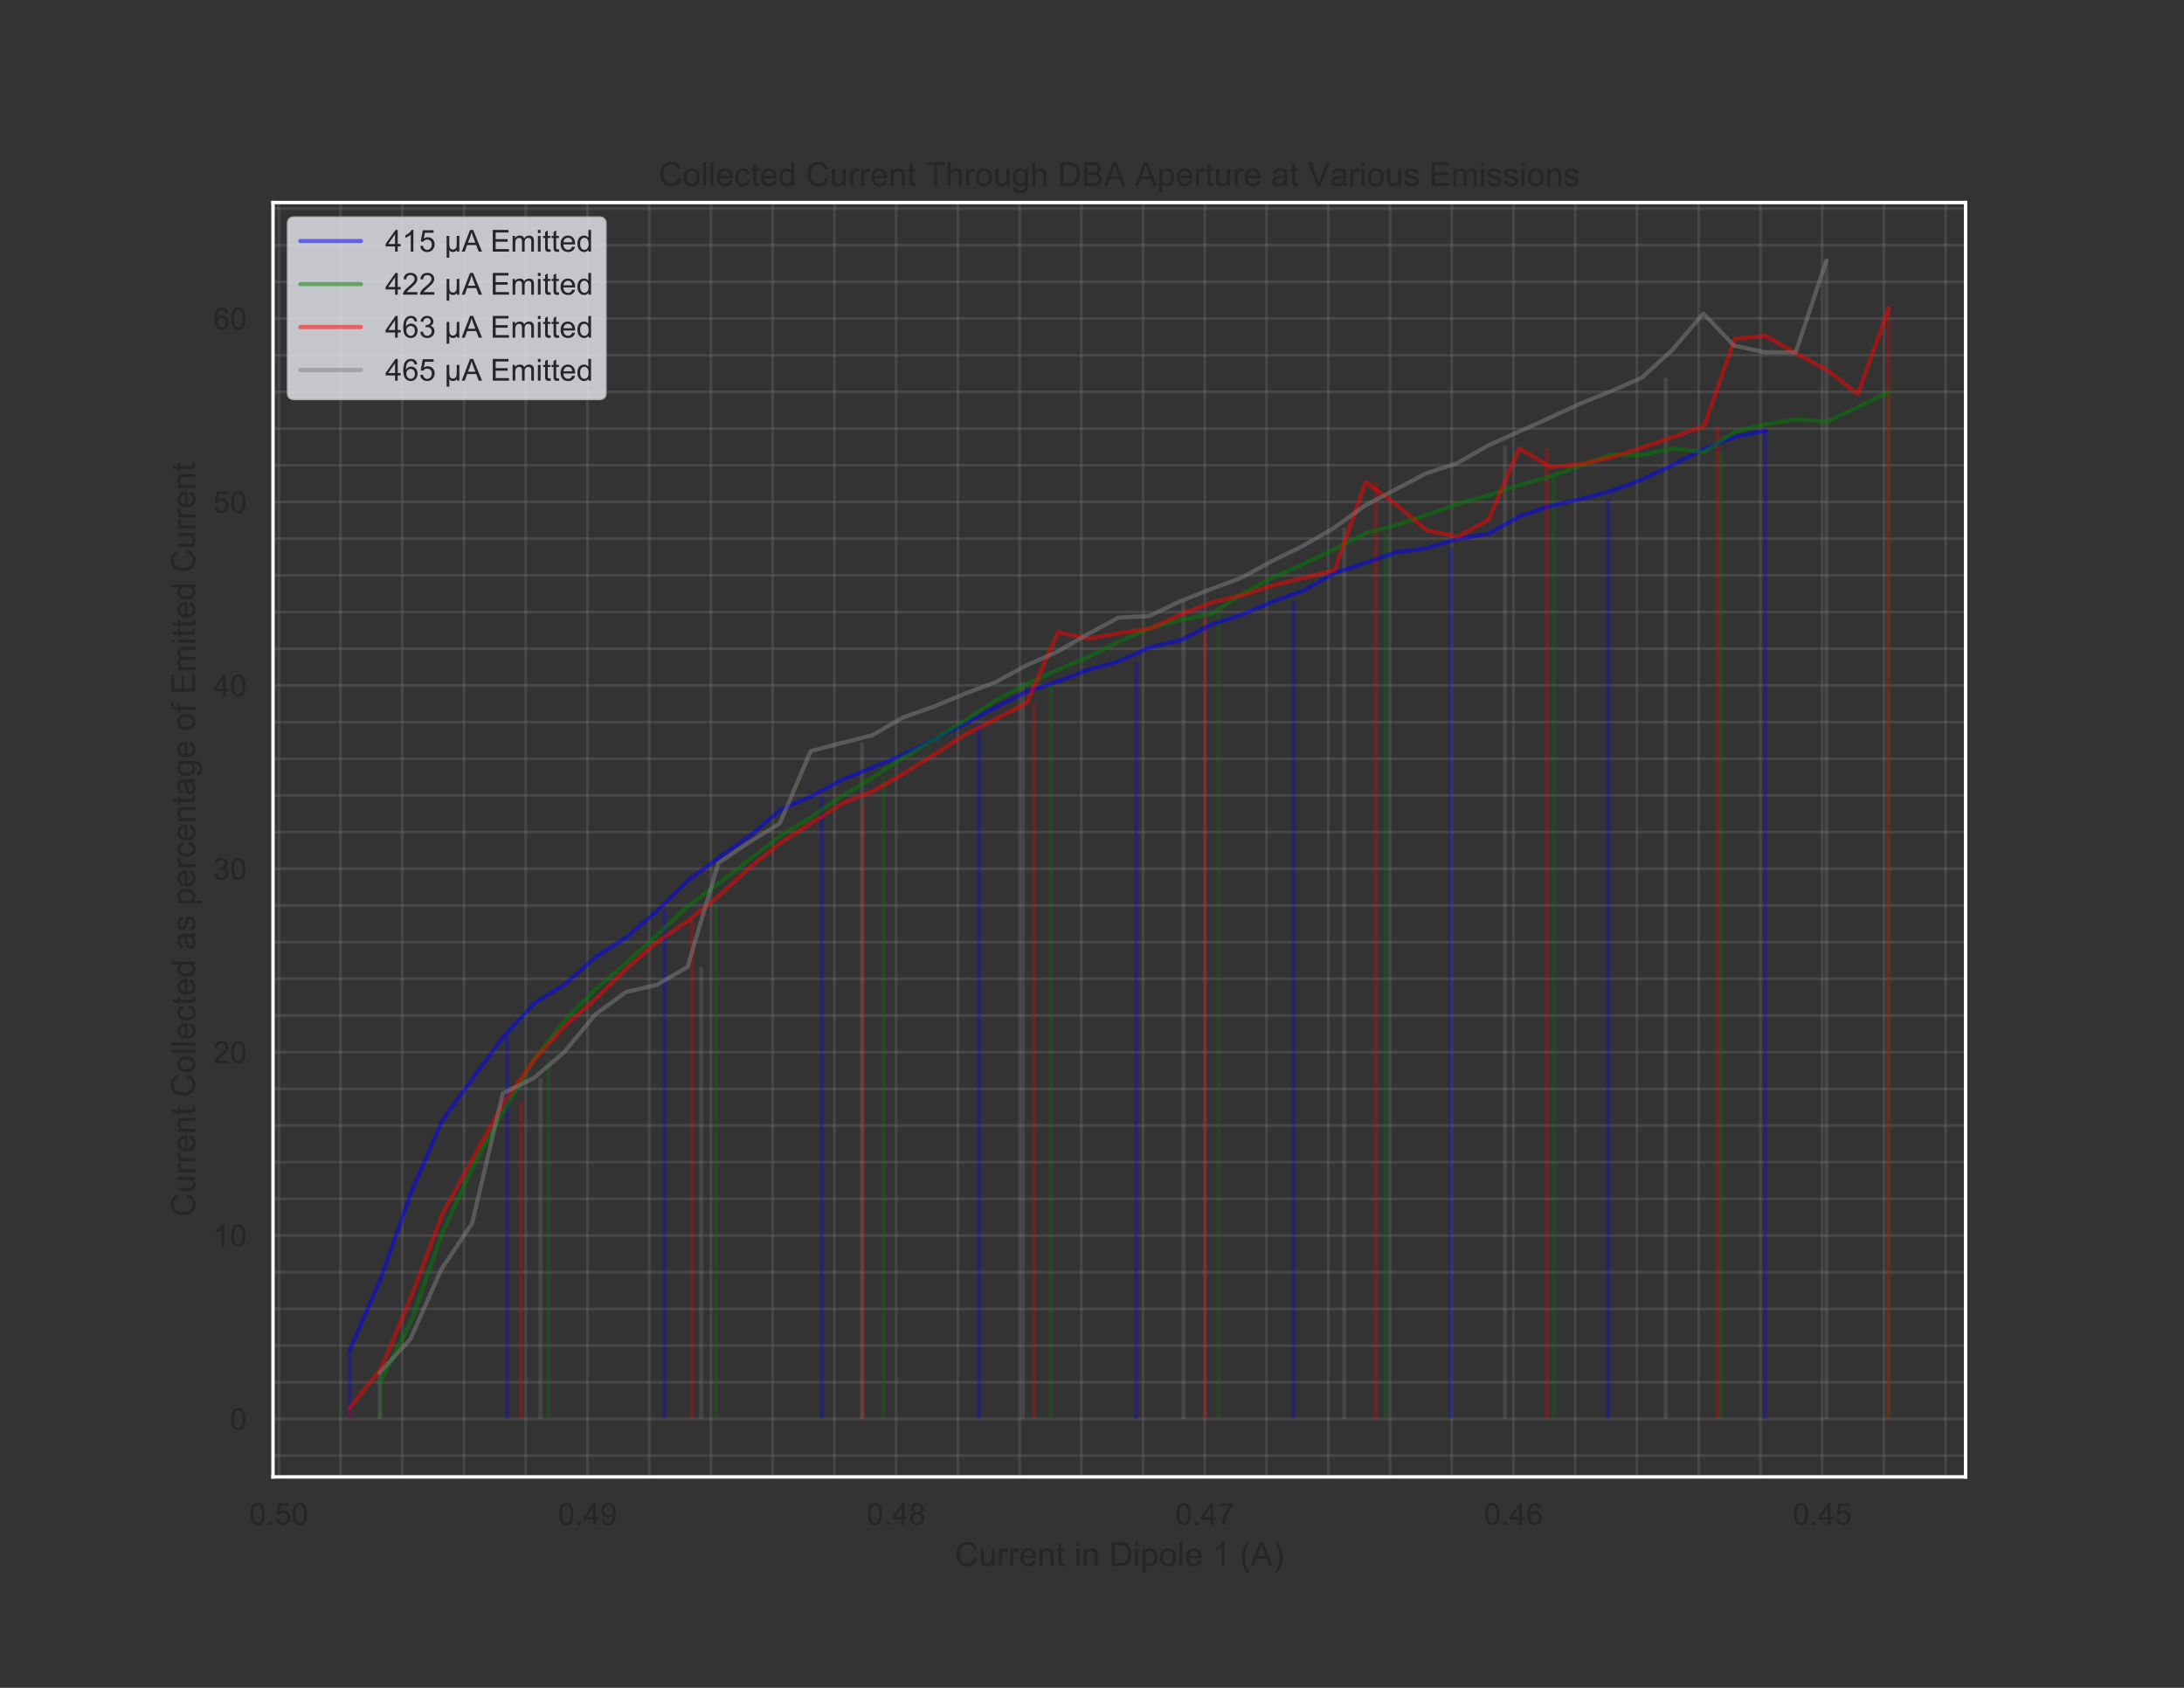 <?xml version="1.0" encoding="utf-8" standalone="no"?>
<!DOCTYPE svg PUBLIC "-//W3C//DTD SVG 1.1//EN"
  "http://www.w3.org/Graphics/SVG/1.1/DTD/svg11.dtd">
<!-- Created with matplotlib (https://matplotlib.org/) -->
<svg height="612pt" version="1.1" viewBox="0 0 792 612" width="792pt" xmlns="http://www.w3.org/2000/svg" xmlns:xlink="http://www.w3.org/1999/xlink">
 <rect x="0" y="0" width="792" height="612" fill="#333333" stroke="none"/>
 <defs>
  <style type="text/css">
*{stroke-linecap:butt;stroke-linejoin:round;}
  </style>
 </defs>
 <g id="figure_1">
  <g id="patch_1">
   <path d="M 0 612 
L 792 612 
L 792 0 
L 0 0 
z
" style="fill:none;"/>
  </g>
  <g id="axes_1">
   <g id="patch_2">
    <path d="M 99 535.5 
L 712.8 535.5 
L 712.8 73.44 
L 99 73.44 
z
" style="fill:none;"/>
   </g>
   <g id="matplotlib.axis_1">
    <g id="xtick_1">
     <g id="line2d_1">
      <path clip-path="url(#p9f47ee2dff)" d="M 660.799 535.5 
L 660.799 73.44 
" style="fill:none;stroke:#808080;stroke-linecap:round;stroke-opacity:0.25;"/>
     </g>
     <g id="text_1">
      <!-- 0.45 -->
      <defs>
       <path d="M 4.156 35.297 
Q 4.156 48 6.766 55.734 
Q 9.375 63.484 14.516 67.672 
Q 19.672 71.875 27.484 71.875 
Q 33.25 71.875 37.594 69.547 
Q 41.938 67.234 44.766 62.859 
Q 47.609 58.5 49.219 52.219 
Q 50.828 45.953 50.828 35.297 
Q 50.828 22.703 48.234 14.969 
Q 45.656 7.234 40.5 3 
Q 35.359 -1.219 27.484 -1.219 
Q 17.141 -1.219 11.234 6.203 
Q 4.156 15.141 4.156 35.297 
z
M 13.188 35.297 
Q 13.188 17.672 17.312 11.828 
Q 21.438 6 27.484 6 
Q 33.547 6 37.672 11.859 
Q 41.797 17.719 41.797 35.297 
Q 41.797 52.984 37.672 58.781 
Q 33.547 64.594 27.391 64.594 
Q 21.344 64.594 17.719 59.469 
Q 13.188 52.938 13.188 35.297 
z
" id="ArialMT-48"/>
       <path d="M 9.078 0 
L 9.078 10.016 
L 19.094 10.016 
L 19.094 0 
z
" id="ArialMT-46"/>
       <path d="M 32.328 0 
L 32.328 17.141 
L 1.266 17.141 
L 1.266 25.203 
L 33.938 71.578 
L 41.109 71.578 
L 41.109 25.203 
L 50.781 25.203 
L 50.781 17.141 
L 41.109 17.141 
L 41.109 0 
z
M 32.328 25.203 
L 32.328 57.469 
L 9.906 25.203 
z
" id="ArialMT-52"/>
       <path d="M 4.156 18.75 
L 13.375 19.531 
Q 14.406 12.797 18.141 9.391 
Q 21.875 6 27.156 6 
Q 33.5 6 37.891 10.781 
Q 42.281 15.578 42.281 23.484 
Q 42.281 31 38.062 35.344 
Q 33.844 39.703 27 39.703 
Q 22.75 39.703 19.328 37.766 
Q 15.922 35.844 13.969 32.766 
L 5.719 33.844 
L 12.641 70.609 
L 48.25 70.609 
L 48.25 62.203 
L 19.672 62.203 
L 15.828 42.969 
Q 22.266 47.469 29.344 47.469 
Q 38.719 47.469 45.156 40.969 
Q 51.609 34.469 51.609 24.266 
Q 51.609 14.547 45.953 7.469 
Q 39.062 -1.219 27.156 -1.219 
Q 17.391 -1.219 11.203 4.25 
Q 5.031 9.719 4.156 18.75 
z
" id="ArialMT-53"/>
      </defs>
      <g style="fill:#262626;" transform="translate(650.096 552.874)scale(0.11 -0.11)">
       <use xlink:href="#ArialMT-48"/>
       <use x="55.615" xlink:href="#ArialMT-46"/>
       <use x="83.398" xlink:href="#ArialMT-52"/>
       <use x="139.014" xlink:href="#ArialMT-53"/>
      </g>
     </g>
    </g>
    <g id="xtick_2">
     <g id="line2d_2">
      <path clip-path="url(#p9f47ee2dff)" d="M 548.862 535.5 
L 548.862 73.44 
" style="fill:none;stroke:#808080;stroke-linecap:round;stroke-opacity:0.25;"/>
     </g>
     <g id="text_2">
      <!-- 0.46 -->
      <defs>
       <path d="M 49.75 54.047 
L 41.016 53.375 
Q 39.844 58.547 37.703 60.891 
Q 34.125 64.656 28.906 64.656 
Q 24.703 64.656 21.531 62.312 
Q 17.391 59.281 14.984 53.469 
Q 12.594 47.656 12.5 36.922 
Q 15.672 41.75 20.266 44.094 
Q 24.859 46.438 29.891 46.438 
Q 38.672 46.438 44.844 39.969 
Q 51.031 33.5 51.031 23.25 
Q 51.031 16.5 48.125 10.719 
Q 45.219 4.938 40.141 1.859 
Q 35.062 -1.219 28.609 -1.219 
Q 17.625 -1.219 10.688 6.859 
Q 3.766 14.938 3.766 33.5 
Q 3.766 54.25 11.422 63.672 
Q 18.109 71.875 29.438 71.875 
Q 37.891 71.875 43.281 67.141 
Q 48.688 62.406 49.75 54.047 
z
M 13.875 23.188 
Q 13.875 18.656 15.797 14.5 
Q 17.719 10.359 21.188 8.172 
Q 24.656 6 28.469 6 
Q 34.031 6 38.031 10.484 
Q 42.047 14.984 42.047 22.703 
Q 42.047 30.125 38.078 34.391 
Q 34.125 38.672 28.125 38.672 
Q 22.172 38.672 18.016 34.391 
Q 13.875 30.125 13.875 23.188 
z
" id="ArialMT-54"/>
      </defs>
      <g style="fill:#262626;" transform="translate(538.159 552.874)scale(0.11 -0.11)">
       <use xlink:href="#ArialMT-48"/>
       <use x="55.615" xlink:href="#ArialMT-46"/>
       <use x="83.398" xlink:href="#ArialMT-52"/>
       <use x="139.014" xlink:href="#ArialMT-54"/>
      </g>
     </g>
    </g>
    <g id="xtick_3">
     <g id="line2d_3">
      <path clip-path="url(#p9f47ee2dff)" d="M 436.925 535.5 
L 436.925 73.44 
" style="fill:none;stroke:#808080;stroke-linecap:round;stroke-opacity:0.25;"/>
     </g>
     <g id="text_3">
      <!-- 0.47 -->
      <defs>
       <path d="M 4.734 62.203 
L 4.734 70.656 
L 51.078 70.656 
L 51.078 63.812 
Q 44.234 56.547 37.516 44.484 
Q 30.812 32.422 27.156 19.672 
Q 24.516 10.688 23.781 0 
L 14.75 0 
Q 14.891 8.453 18.062 20.406 
Q 21.234 32.375 27.172 43.484 
Q 33.109 54.594 39.797 62.203 
z
" id="ArialMT-55"/>
      </defs>
      <g style="fill:#262626;" transform="translate(426.222 552.874)scale(0.11 -0.11)">
       <use xlink:href="#ArialMT-48"/>
       <use x="55.615" xlink:href="#ArialMT-46"/>
       <use x="83.398" xlink:href="#ArialMT-52"/>
       <use x="139.014" xlink:href="#ArialMT-55"/>
      </g>
     </g>
    </g>
    <g id="xtick_4">
     <g id="line2d_4">
      <path clip-path="url(#p9f47ee2dff)" d="M 324.988 535.5 
L 324.988 73.44 
" style="fill:none;stroke:#808080;stroke-linecap:round;stroke-opacity:0.25;"/>
     </g>
     <g id="text_4">
      <!-- 0.48 -->
      <defs>
       <path d="M 17.672 38.812 
Q 12.203 40.828 9.562 44.531 
Q 6.938 48.25 6.938 53.422 
Q 6.938 61.234 12.547 66.547 
Q 18.172 71.875 27.484 71.875 
Q 36.859 71.875 42.578 66.422 
Q 48.297 60.984 48.297 53.172 
Q 48.297 48.188 45.672 44.5 
Q 43.062 40.828 37.75 38.812 
Q 44.344 36.672 47.781 31.875 
Q 51.219 27.094 51.219 20.453 
Q 51.219 11.281 44.719 5.031 
Q 38.234 -1.219 27.641 -1.219 
Q 17.047 -1.219 10.547 5.047 
Q 4.047 11.328 4.047 20.703 
Q 4.047 27.688 7.594 32.391 
Q 11.141 37.109 17.672 38.812 
z
M 15.922 53.719 
Q 15.922 48.641 19.188 45.406 
Q 22.469 42.188 27.688 42.188 
Q 32.766 42.188 36.016 45.375 
Q 39.266 48.578 39.266 53.219 
Q 39.266 58.062 35.906 61.359 
Q 32.562 64.656 27.594 64.656 
Q 22.562 64.656 19.234 61.422 
Q 15.922 58.203 15.922 53.719 
z
M 13.094 20.656 
Q 13.094 16.891 14.875 13.375 
Q 16.656 9.859 20.172 7.922 
Q 23.688 6 27.734 6 
Q 34.031 6 38.125 10.047 
Q 42.234 14.109 42.234 20.359 
Q 42.234 26.703 38.016 30.859 
Q 33.797 35.016 27.438 35.016 
Q 21.234 35.016 17.156 30.906 
Q 13.094 26.812 13.094 20.656 
z
" id="ArialMT-56"/>
      </defs>
      <g style="fill:#262626;" transform="translate(314.285 552.874)scale(0.11 -0.11)">
       <use xlink:href="#ArialMT-48"/>
       <use x="55.615" xlink:href="#ArialMT-46"/>
       <use x="83.398" xlink:href="#ArialMT-52"/>
       <use x="139.014" xlink:href="#ArialMT-56"/>
      </g>
     </g>
    </g>
    <g id="xtick_5">
     <g id="line2d_5">
      <path clip-path="url(#p9f47ee2dff)" d="M 213.051 535.5 
L 213.051 73.44 
" style="fill:none;stroke:#808080;stroke-linecap:round;stroke-opacity:0.25;"/>
     </g>
     <g id="text_5">
      <!-- 0.49 -->
      <defs>
       <path d="M 5.469 16.547 
L 13.922 17.328 
Q 14.984 11.375 18.016 8.688 
Q 21.047 6 25.781 6 
Q 29.828 6 32.875 7.859 
Q 35.938 9.719 37.891 12.812 
Q 39.844 15.922 41.156 21.188 
Q 42.484 26.469 42.484 31.938 
Q 42.484 32.516 42.438 33.688 
Q 39.797 29.5 35.234 26.875 
Q 30.672 24.266 25.344 24.266 
Q 16.453 24.266 10.297 30.703 
Q 4.156 37.156 4.156 47.703 
Q 4.156 58.594 10.578 65.234 
Q 17 71.875 26.656 71.875 
Q 33.641 71.875 39.422 68.109 
Q 45.219 64.359 48.219 57.391 
Q 51.219 50.438 51.219 37.25 
Q 51.219 23.531 48.234 15.406 
Q 45.266 7.281 39.375 3.031 
Q 33.5 -1.219 25.594 -1.219 
Q 17.188 -1.219 11.859 3.438 
Q 6.547 8.109 5.469 16.547 
z
M 41.453 48.141 
Q 41.453 55.719 37.422 60.156 
Q 33.406 64.594 27.734 64.594 
Q 21.875 64.594 17.531 59.812 
Q 13.188 55.031 13.188 47.406 
Q 13.188 40.578 17.312 36.297 
Q 21.438 32.031 27.484 32.031 
Q 33.594 32.031 37.516 36.297 
Q 41.453 40.578 41.453 48.141 
z
" id="ArialMT-57"/>
      </defs>
      <g style="fill:#262626;" transform="translate(202.348 552.874)scale(0.11 -0.11)">
       <use xlink:href="#ArialMT-48"/>
       <use x="55.615" xlink:href="#ArialMT-46"/>
       <use x="83.398" xlink:href="#ArialMT-52"/>
       <use x="139.014" xlink:href="#ArialMT-57"/>
      </g>
     </g>
    </g>
    <g id="xtick_6">
     <g id="line2d_6">
      <path clip-path="url(#p9f47ee2dff)" d="M 101.115 535.5 
L 101.115 73.44 
" style="fill:none;stroke:#808080;stroke-linecap:round;stroke-opacity:0.25;"/>
     </g>
     <g id="text_6">
      <!-- 0.50 -->
      <g style="fill:#262626;" transform="translate(90.411 552.874)scale(0.11 -0.11)">
       <use xlink:href="#ArialMT-48"/>
       <use x="55.615" xlink:href="#ArialMT-46"/>
       <use x="83.398" xlink:href="#ArialMT-53"/>
       <use x="139.014" xlink:href="#ArialMT-48"/>
      </g>
     </g>
    </g>
    <g id="xtick_7">
     <g id="line2d_7">
      <path clip-path="url(#p9f47ee2dff)" d="M 705.574 535.5 
L 705.574 73.44 
" style="fill:none;stroke:#808080;stroke-linecap:round;stroke-opacity:0.25;"/>
     </g>
    </g>
    <g id="xtick_8">
     <g id="line2d_8">
      <path clip-path="url(#p9f47ee2dff)" d="M 683.186 535.5 
L 683.186 73.44 
" style="fill:none;stroke:#808080;stroke-linecap:round;stroke-opacity:0.25;"/>
     </g>
    </g>
    <g id="xtick_9">
     <g id="line2d_9">
      <path clip-path="url(#p9f47ee2dff)" d="M 638.412 535.5 
L 638.412 73.44 
" style="fill:none;stroke:#808080;stroke-linecap:round;stroke-opacity:0.25;"/>
     </g>
    </g>
    <g id="xtick_10">
     <g id="line2d_10">
      <path clip-path="url(#p9f47ee2dff)" d="M 616.024 535.5 
L 616.024 73.44 
" style="fill:none;stroke:#808080;stroke-linecap:round;stroke-opacity:0.25;"/>
     </g>
    </g>
    <g id="xtick_11">
     <g id="line2d_11">
      <path clip-path="url(#p9f47ee2dff)" d="M 593.637 535.5 
L 593.637 73.44 
" style="fill:none;stroke:#808080;stroke-linecap:round;stroke-opacity:0.25;"/>
     </g>
    </g>
    <g id="xtick_12">
     <g id="line2d_12">
      <path clip-path="url(#p9f47ee2dff)" d="M 571.25 535.5 
L 571.25 73.44 
" style="fill:none;stroke:#808080;stroke-linecap:round;stroke-opacity:0.25;"/>
     </g>
    </g>
    <g id="xtick_13">
     <g id="line2d_13">
      <path clip-path="url(#p9f47ee2dff)" d="M 526.475 535.5 
L 526.475 73.44 
" style="fill:none;stroke:#808080;stroke-linecap:round;stroke-opacity:0.25;"/>
     </g>
    </g>
    <g id="xtick_14">
     <g id="line2d_14">
      <path clip-path="url(#p9f47ee2dff)" d="M 504.087 535.5 
L 504.087 73.44 
" style="fill:none;stroke:#808080;stroke-linecap:round;stroke-opacity:0.25;"/>
     </g>
    </g>
    <g id="xtick_15">
     <g id="line2d_15">
      <path clip-path="url(#p9f47ee2dff)" d="M 481.7 535.5 
L 481.7 73.44 
" style="fill:none;stroke:#808080;stroke-linecap:round;stroke-opacity:0.25;"/>
     </g>
    </g>
    <g id="xtick_16">
     <g id="line2d_16">
      <path clip-path="url(#p9f47ee2dff)" d="M 459.313 535.5 
L 459.313 73.44 
" style="fill:none;stroke:#808080;stroke-linecap:round;stroke-opacity:0.25;"/>
     </g>
    </g>
    <g id="xtick_17">
     <g id="line2d_17">
      <path clip-path="url(#p9f47ee2dff)" d="M 414.538 535.5 
L 414.538 73.44 
" style="fill:none;stroke:#808080;stroke-linecap:round;stroke-opacity:0.25;"/>
     </g>
    </g>
    <g id="xtick_18">
     <g id="line2d_18">
      <path clip-path="url(#p9f47ee2dff)" d="M 392.15 535.5 
L 392.15 73.44 
" style="fill:none;stroke:#808080;stroke-linecap:round;stroke-opacity:0.25;"/>
     </g>
    </g>
    <g id="xtick_19">
     <g id="line2d_19">
      <path clip-path="url(#p9f47ee2dff)" d="M 369.763 535.5 
L 369.763 73.44 
" style="fill:none;stroke:#808080;stroke-linecap:round;stroke-opacity:0.25;"/>
     </g>
    </g>
    <g id="xtick_20">
     <g id="line2d_20">
      <path clip-path="url(#p9f47ee2dff)" d="M 347.376 535.5 
L 347.376 73.44 
" style="fill:none;stroke:#808080;stroke-linecap:round;stroke-opacity:0.25;"/>
     </g>
    </g>
    <g id="xtick_21">
     <g id="line2d_21">
      <path clip-path="url(#p9f47ee2dff)" d="M 302.601 535.5 
L 302.601 73.44 
" style="fill:none;stroke:#808080;stroke-linecap:round;stroke-opacity:0.25;"/>
     </g>
    </g>
    <g id="xtick_22">
     <g id="line2d_22">
      <path clip-path="url(#p9f47ee2dff)" d="M 280.214 535.5 
L 280.214 73.44 
" style="fill:none;stroke:#808080;stroke-linecap:round;stroke-opacity:0.25;"/>
     </g>
    </g>
    <g id="xtick_23">
     <g id="line2d_23">
      <path clip-path="url(#p9f47ee2dff)" d="M 257.826 535.5 
L 257.826 73.44 
" style="fill:none;stroke:#808080;stroke-linecap:round;stroke-opacity:0.25;"/>
     </g>
    </g>
    <g id="xtick_24">
     <g id="line2d_24">
      <path clip-path="url(#p9f47ee2dff)" d="M 235.439 535.5 
L 235.439 73.44 
" style="fill:none;stroke:#808080;stroke-linecap:round;stroke-opacity:0.25;"/>
     </g>
    </g>
    <g id="xtick_25">
     <g id="line2d_25">
      <path clip-path="url(#p9f47ee2dff)" d="M 190.664 535.5 
L 190.664 73.44 
" style="fill:none;stroke:#808080;stroke-linecap:round;stroke-opacity:0.25;"/>
     </g>
    </g>
    <g id="xtick_26">
     <g id="line2d_26">
      <path clip-path="url(#p9f47ee2dff)" d="M 168.277 535.5 
L 168.277 73.44 
" style="fill:none;stroke:#808080;stroke-linecap:round;stroke-opacity:0.25;"/>
     </g>
    </g>
    <g id="xtick_27">
     <g id="line2d_27">
      <path clip-path="url(#p9f47ee2dff)" d="M 145.889 535.5 
L 145.889 73.44 
" style="fill:none;stroke:#808080;stroke-linecap:round;stroke-opacity:0.25;"/>
     </g>
    </g>
    <g id="xtick_28">
     <g id="line2d_28">
      <path clip-path="url(#p9f47ee2dff)" d="M 123.502 535.5 
L 123.502 73.44 
" style="fill:none;stroke:#808080;stroke-linecap:round;stroke-opacity:0.25;"/>
     </g>
    </g>
    <g id="text_7">
     <!-- Current in Dipole 1 (A) -->
     <defs>
      <path d="M 58.797 25.094 
L 68.266 22.703 
Q 65.281 11.031 57.547 4.906 
Q 49.812 -1.219 38.625 -1.219 
Q 27.047 -1.219 19.797 3.484 
Q 12.547 8.203 8.766 17.141 
Q 4.984 26.078 4.984 36.328 
Q 4.984 47.516 9.25 55.828 
Q 13.531 64.156 21.406 68.469 
Q 29.297 72.797 38.766 72.797 
Q 49.516 72.797 56.828 67.328 
Q 64.156 61.859 67.047 51.953 
L 57.719 49.75 
Q 55.219 57.562 50.484 61.125 
Q 45.75 64.703 38.578 64.703 
Q 30.328 64.703 24.781 60.734 
Q 19.234 56.781 16.984 50.109 
Q 14.75 43.453 14.75 36.375 
Q 14.75 27.25 17.406 20.438 
Q 20.062 13.625 25.672 10.25 
Q 31.297 6.891 37.844 6.891 
Q 45.797 6.891 51.312 11.469 
Q 56.844 16.062 58.797 25.094 
z
" id="ArialMT-67"/>
      <path d="M 40.578 0 
L 40.578 7.625 
Q 34.516 -1.172 24.125 -1.172 
Q 19.531 -1.172 15.547 0.578 
Q 11.578 2.344 9.641 5 
Q 7.719 7.672 6.938 11.531 
Q 6.391 14.109 6.391 19.734 
L 6.391 51.859 
L 15.188 51.859 
L 15.188 23.094 
Q 15.188 16.219 15.719 13.812 
Q 16.547 10.359 19.234 8.375 
Q 21.922 6.391 25.875 6.391 
Q 29.828 6.391 33.297 8.422 
Q 36.766 10.453 38.203 13.938 
Q 39.656 17.438 39.656 24.078 
L 39.656 51.859 
L 48.438 51.859 
L 48.438 0 
z
" id="ArialMT-117"/>
      <path d="M 6.5 0 
L 6.5 51.859 
L 14.406 51.859 
L 14.406 44 
Q 17.438 49.516 20 51.266 
Q 22.562 53.031 25.641 53.031 
Q 30.078 53.031 34.672 50.203 
L 31.641 42.047 
Q 28.422 43.953 25.203 43.953 
Q 22.312 43.953 20.016 42.219 
Q 17.719 40.484 16.75 37.406 
Q 15.281 32.719 15.281 27.156 
L 15.281 0 
z
" id="ArialMT-114"/>
      <path d="M 42.094 16.703 
L 51.172 15.578 
Q 49.031 7.625 43.219 3.219 
Q 37.406 -1.172 28.375 -1.172 
Q 17 -1.172 10.328 5.828 
Q 3.656 12.844 3.656 25.484 
Q 3.656 38.578 10.391 45.797 
Q 17.141 53.031 27.875 53.031 
Q 38.281 53.031 44.875 45.953 
Q 51.469 38.875 51.469 26.031 
Q 51.469 25.25 51.422 23.688 
L 12.75 23.688 
Q 13.234 15.141 17.578 10.594 
Q 21.922 6.062 28.422 6.062 
Q 33.25 6.062 36.672 8.594 
Q 40.094 11.141 42.094 16.703 
z
M 13.234 30.906 
L 42.188 30.906 
Q 41.609 37.453 38.875 40.719 
Q 34.672 45.797 27.984 45.797 
Q 21.922 45.797 17.797 41.75 
Q 13.672 37.703 13.234 30.906 
z
" id="ArialMT-101"/>
      <path d="M 6.594 0 
L 6.594 51.859 
L 14.5 51.859 
L 14.5 44.484 
Q 20.219 53.031 31 53.031 
Q 35.688 53.031 39.625 51.344 
Q 43.562 49.656 45.516 46.922 
Q 47.469 44.188 48.25 40.438 
Q 48.734 37.984 48.734 31.891 
L 48.734 0 
L 39.938 0 
L 39.938 31.547 
Q 39.938 36.922 38.906 39.578 
Q 37.891 42.234 35.281 43.812 
Q 32.672 45.406 29.156 45.406 
Q 23.531 45.406 19.453 41.844 
Q 15.375 38.281 15.375 28.328 
L 15.375 0 
z
" id="ArialMT-110"/>
      <path d="M 25.781 7.859 
L 27.047 0.094 
Q 23.344 -0.688 20.406 -0.688 
Q 15.625 -0.688 12.984 0.828 
Q 10.359 2.344 9.281 4.812 
Q 8.203 7.281 8.203 15.188 
L 8.203 45.016 
L 1.766 45.016 
L 1.766 51.859 
L 8.203 51.859 
L 8.203 64.703 
L 16.938 69.969 
L 16.938 51.859 
L 25.781 51.859 
L 25.781 45.016 
L 16.938 45.016 
L 16.938 14.703 
Q 16.938 10.938 17.406 9.859 
Q 17.875 8.797 18.922 8.156 
Q 19.969 7.516 21.922 7.516 
Q 23.391 7.516 25.781 7.859 
z
" id="ArialMT-116"/>
      <path id="ArialMT-32"/>
      <path d="M 6.641 61.469 
L 6.641 71.578 
L 15.438 71.578 
L 15.438 61.469 
z
M 6.641 0 
L 6.641 51.859 
L 15.438 51.859 
L 15.438 0 
z
" id="ArialMT-105"/>
      <path d="M 7.719 0 
L 7.719 71.578 
L 32.375 71.578 
Q 40.719 71.578 45.125 70.562 
Q 51.266 69.141 55.609 65.438 
Q 61.281 60.641 64.078 53.188 
Q 66.891 45.75 66.891 36.188 
Q 66.891 28.031 64.984 21.734 
Q 63.094 15.438 60.109 11.297 
Q 57.125 7.172 53.578 4.797 
Q 50.047 2.438 45.047 1.219 
Q 40.047 0 33.547 0 
z
M 17.188 8.453 
L 32.469 8.453 
Q 39.547 8.453 43.578 9.766 
Q 47.609 11.078 50 13.484 
Q 53.375 16.844 55.25 22.531 
Q 57.125 28.219 57.125 36.328 
Q 57.125 47.562 53.438 53.594 
Q 49.75 59.625 44.484 61.672 
Q 40.672 63.141 32.234 63.141 
L 17.188 63.141 
z
" id="ArialMT-68"/>
      <path d="M 6.594 -19.875 
L 6.594 51.859 
L 14.594 51.859 
L 14.594 45.125 
Q 17.438 49.078 21 51.047 
Q 24.562 53.031 29.641 53.031 
Q 36.281 53.031 41.359 49.609 
Q 46.438 46.188 49.016 39.953 
Q 51.609 33.734 51.609 26.312 
Q 51.609 18.359 48.75 11.984 
Q 45.906 5.609 40.453 2.219 
Q 35.016 -1.172 29 -1.172 
Q 24.609 -1.172 21.109 0.688 
Q 17.625 2.547 15.375 5.375 
L 15.375 -19.875 
z
M 14.547 25.641 
Q 14.547 15.625 18.594 10.844 
Q 22.656 6.062 28.422 6.062 
Q 34.281 6.062 38.453 11.016 
Q 42.625 15.969 42.625 26.375 
Q 42.625 36.281 38.547 41.203 
Q 34.469 46.141 28.812 46.141 
Q 23.188 46.141 18.859 40.891 
Q 14.547 35.641 14.547 25.641 
z
" id="ArialMT-112"/>
      <path d="M 3.328 25.922 
Q 3.328 40.328 11.328 47.266 
Q 18.016 53.031 27.641 53.031 
Q 38.328 53.031 45.109 46.016 
Q 51.906 39.016 51.906 26.656 
Q 51.906 16.656 48.906 10.906 
Q 45.906 5.172 40.156 2 
Q 34.422 -1.172 27.641 -1.172 
Q 16.75 -1.172 10.031 5.812 
Q 3.328 12.797 3.328 25.922 
z
M 12.359 25.922 
Q 12.359 15.969 16.703 11.016 
Q 21.047 6.062 27.641 6.062 
Q 34.188 6.062 38.531 11.031 
Q 42.875 16.016 42.875 26.219 
Q 42.875 35.844 38.5 40.797 
Q 34.125 45.75 27.641 45.75 
Q 21.047 45.75 16.703 40.812 
Q 12.359 35.891 12.359 25.922 
z
" id="ArialMT-111"/>
      <path d="M 6.391 0 
L 6.391 71.578 
L 15.188 71.578 
L 15.188 0 
z
" id="ArialMT-108"/>
      <path d="M 37.25 0 
L 28.469 0 
L 28.469 56 
Q 25.297 52.984 20.141 49.953 
Q 14.984 46.922 10.891 45.406 
L 10.891 53.906 
Q 18.266 57.375 23.781 62.297 
Q 29.297 67.234 31.594 71.875 
L 37.25 71.875 
z
" id="ArialMT-49"/>
      <path d="M 23.391 -21.047 
Q 16.109 -11.859 11.078 0.438 
Q 6.062 12.75 6.062 25.922 
Q 6.062 37.547 9.812 48.188 
Q 14.203 60.547 23.391 72.797 
L 29.688 72.797 
Q 23.781 62.641 21.875 58.297 
Q 18.891 51.562 17.188 44.234 
Q 15.094 35.109 15.094 25.875 
Q 15.094 2.391 29.688 -21.047 
z
" id="ArialMT-40"/>
      <path d="M -0.141 0 
L 27.344 71.578 
L 37.547 71.578 
L 66.844 0 
L 56.062 0 
L 47.703 21.688 
L 17.781 21.688 
L 9.906 0 
z
M 20.516 29.391 
L 44.781 29.391 
L 37.312 49.219 
Q 33.891 58.25 32.234 64.062 
Q 30.859 57.172 28.375 50.391 
z
" id="ArialMT-65"/>
      <path d="M 12.359 -21.047 
L 6.062 -21.047 
Q 20.656 2.391 20.656 25.875 
Q 20.656 35.062 18.562 44.094 
Q 16.891 51.422 13.922 58.156 
Q 12.016 62.547 6.062 72.797 
L 12.359 72.797 
Q 21.531 60.547 25.922 48.188 
Q 29.688 37.547 29.688 25.922 
Q 29.688 12.75 24.625 0.438 
Q 19.578 -11.859 12.359 -21.047 
z
" id="ArialMT-41"/>
     </defs>
     <g style="fill:#262626;" transform="translate(346.214 567.795)scale(0.12 -0.12)">
      <use xlink:href="#ArialMT-67"/>
      <use x="72.217" xlink:href="#ArialMT-117"/>
      <use x="127.832" xlink:href="#ArialMT-114"/>
      <use x="161.133" xlink:href="#ArialMT-114"/>
      <use x="194.434" xlink:href="#ArialMT-101"/>
      <use x="250.049" xlink:href="#ArialMT-110"/>
      <use x="305.664" xlink:href="#ArialMT-116"/>
      <use x="333.447" xlink:href="#ArialMT-32"/>
      <use x="361.23" xlink:href="#ArialMT-105"/>
      <use x="383.447" xlink:href="#ArialMT-110"/>
      <use x="439.062" xlink:href="#ArialMT-32"/>
      <use x="466.846" xlink:href="#ArialMT-68"/>
      <use x="539.062" xlink:href="#ArialMT-105"/>
      <use x="561.279" xlink:href="#ArialMT-112"/>
      <use x="616.895" xlink:href="#ArialMT-111"/>
      <use x="672.51" xlink:href="#ArialMT-108"/>
      <use x="694.727" xlink:href="#ArialMT-101"/>
      <use x="750.342" xlink:href="#ArialMT-32"/>
      <use x="778.125" xlink:href="#ArialMT-49"/>
      <use x="833.74" xlink:href="#ArialMT-32"/>
      <use x="861.523" xlink:href="#ArialMT-40"/>
      <use x="894.824" xlink:href="#ArialMT-65"/>
      <use x="961.523" xlink:href="#ArialMT-41"/>
     </g>
    </g>
   </g>
   <g id="matplotlib.axis_2">
    <g id="ytick_1">
     <g id="line2d_29">
      <path clip-path="url(#p9f47ee2dff)" d="M 99 514.497 
L 712.8 514.497 
" style="fill:none;stroke:#808080;stroke-linecap:round;stroke-opacity:0.25;"/>
     </g>
     <g id="text_8">
      <!-- 0 -->
      <g style="fill:#262626;" transform="translate(83.383 518.434)scale(0.11 -0.11)">
       <use xlink:href="#ArialMT-48"/>
      </g>
     </g>
    </g>
    <g id="ytick_2">
     <g id="line2d_30">
      <path clip-path="url(#p9f47ee2dff)" d="M 99 448 
L 712.8 448 
" style="fill:none;stroke:#808080;stroke-linecap:round;stroke-opacity:0.25;"/>
     </g>
     <g id="text_9">
      <!-- 10 -->
      <g style="fill:#262626;" transform="translate(77.266 451.937)scale(0.11 -0.11)">
       <use xlink:href="#ArialMT-49"/>
       <use x="55.615" xlink:href="#ArialMT-48"/>
      </g>
     </g>
    </g>
    <g id="ytick_3">
     <g id="line2d_31">
      <path clip-path="url(#p9f47ee2dff)" d="M 99 381.504 
L 712.8 381.504 
" style="fill:none;stroke:#808080;stroke-linecap:round;stroke-opacity:0.25;"/>
     </g>
     <g id="text_10">
      <!-- 20 -->
      <defs>
       <path d="M 50.344 8.453 
L 50.344 0 
L 3.031 0 
Q 2.938 3.172 4.047 6.109 
Q 5.859 10.938 9.828 15.625 
Q 13.812 20.312 21.344 26.469 
Q 33.016 36.031 37.109 41.625 
Q 41.219 47.219 41.219 52.203 
Q 41.219 57.422 37.469 61 
Q 33.734 64.594 27.734 64.594 
Q 21.391 64.594 17.578 60.781 
Q 13.766 56.984 13.719 50.25 
L 4.688 51.172 
Q 5.609 61.281 11.656 66.578 
Q 17.719 71.875 27.938 71.875 
Q 38.234 71.875 44.234 66.156 
Q 50.25 60.453 50.25 52 
Q 50.25 47.703 48.484 43.547 
Q 46.734 39.406 42.656 34.812 
Q 38.578 30.219 29.109 22.219 
Q 21.188 15.578 18.938 13.203 
Q 16.703 10.844 15.234 8.453 
z
" id="ArialMT-50"/>
      </defs>
      <g style="fill:#262626;" transform="translate(77.266 385.44)scale(0.11 -0.11)">
       <use xlink:href="#ArialMT-50"/>
       <use x="55.615" xlink:href="#ArialMT-48"/>
      </g>
     </g>
    </g>
    <g id="ytick_4">
     <g id="line2d_32">
      <path clip-path="url(#p9f47ee2dff)" d="M 99 315.007 
L 712.8 315.007 
" style="fill:none;stroke:#808080;stroke-linecap:round;stroke-opacity:0.25;"/>
     </g>
     <g id="text_11">
      <!-- 30 -->
      <defs>
       <path d="M 4.203 18.891 
L 12.984 20.062 
Q 14.5 12.594 18.141 9.297 
Q 21.781 6 27 6 
Q 33.203 6 37.469 10.297 
Q 41.75 14.594 41.75 20.953 
Q 41.75 27 37.797 30.922 
Q 33.844 34.859 27.734 34.859 
Q 25.25 34.859 21.531 33.891 
L 22.516 41.609 
Q 23.391 41.5 23.922 41.5 
Q 29.547 41.5 34.031 44.422 
Q 38.531 47.359 38.531 53.469 
Q 38.531 58.297 35.25 61.469 
Q 31.984 64.656 26.812 64.656 
Q 21.688 64.656 18.266 61.422 
Q 14.844 58.203 13.875 51.766 
L 5.078 53.328 
Q 6.688 62.156 12.391 67.016 
Q 18.109 71.875 26.609 71.875 
Q 32.469 71.875 37.391 69.359 
Q 42.328 66.844 44.938 62.5 
Q 47.562 58.156 47.562 53.266 
Q 47.562 48.641 45.062 44.828 
Q 42.578 41.016 37.703 38.766 
Q 44.047 37.312 47.562 32.688 
Q 51.078 28.078 51.078 21.141 
Q 51.078 11.766 44.234 5.25 
Q 37.406 -1.266 26.953 -1.266 
Q 17.531 -1.266 11.297 4.344 
Q 5.078 9.969 4.203 18.891 
z
" id="ArialMT-51"/>
      </defs>
      <g style="fill:#262626;" transform="translate(77.266 318.943)scale(0.11 -0.11)">
       <use xlink:href="#ArialMT-51"/>
       <use x="55.615" xlink:href="#ArialMT-48"/>
      </g>
     </g>
    </g>
    <g id="ytick_5">
     <g id="line2d_33">
      <path clip-path="url(#p9f47ee2dff)" d="M 99 248.51 
L 712.8 248.51 
" style="fill:none;stroke:#808080;stroke-linecap:round;stroke-opacity:0.25;"/>
     </g>
     <g id="text_12">
      <!-- 40 -->
      <g style="fill:#262626;" transform="translate(77.266 252.447)scale(0.11 -0.11)">
       <use xlink:href="#ArialMT-52"/>
       <use x="55.615" xlink:href="#ArialMT-48"/>
      </g>
     </g>
    </g>
    <g id="ytick_6">
     <g id="line2d_34">
      <path clip-path="url(#p9f47ee2dff)" d="M 99 182.013 
L 712.8 182.013 
" style="fill:none;stroke:#808080;stroke-linecap:round;stroke-opacity:0.25;"/>
     </g>
     <g id="text_13">
      <!-- 50 -->
      <g style="fill:#262626;" transform="translate(77.266 185.95)scale(0.11 -0.11)">
       <use xlink:href="#ArialMT-53"/>
       <use x="55.615" xlink:href="#ArialMT-48"/>
      </g>
     </g>
    </g>
    <g id="ytick_7">
     <g id="line2d_35">
      <path clip-path="url(#p9f47ee2dff)" d="M 99 115.516 
L 712.8 115.516 
" style="fill:none;stroke:#808080;stroke-linecap:round;stroke-opacity:0.25;"/>
     </g>
     <g id="text_14">
      <!-- 60 -->
      <g style="fill:#262626;" transform="translate(77.266 119.453)scale(0.11 -0.11)">
       <use xlink:href="#ArialMT-54"/>
       <use x="55.615" xlink:href="#ArialMT-48"/>
      </g>
     </g>
    </g>
    <g id="ytick_8">
     <g id="line2d_36">
      <path clip-path="url(#p9f47ee2dff)" d="M 99 527.797 
L 712.8 527.797 
" style="fill:none;stroke:#808080;stroke-linecap:round;stroke-opacity:0.25;"/>
     </g>
    </g>
    <g id="ytick_9">
     <g id="line2d_37">
      <path clip-path="url(#p9f47ee2dff)" d="M 99 501.198 
L 712.8 501.198 
" style="fill:none;stroke:#808080;stroke-linecap:round;stroke-opacity:0.25;"/>
     </g>
    </g>
    <g id="ytick_10">
     <g id="line2d_38">
      <path clip-path="url(#p9f47ee2dff)" d="M 99 487.899 
L 712.8 487.899 
" style="fill:none;stroke:#808080;stroke-linecap:round;stroke-opacity:0.25;"/>
     </g>
    </g>
    <g id="ytick_11">
     <g id="line2d_39">
      <path clip-path="url(#p9f47ee2dff)" d="M 99 474.599 
L 712.8 474.599 
" style="fill:none;stroke:#808080;stroke-linecap:round;stroke-opacity:0.25;"/>
     </g>
    </g>
    <g id="ytick_12">
     <g id="line2d_40">
      <path clip-path="url(#p9f47ee2dff)" d="M 99 461.3 
L 712.8 461.3 
" style="fill:none;stroke:#808080;stroke-linecap:round;stroke-opacity:0.25;"/>
     </g>
    </g>
    <g id="ytick_13">
     <g id="line2d_41">
      <path clip-path="url(#p9f47ee2dff)" d="M 99 434.701 
L 712.8 434.701 
" style="fill:none;stroke:#808080;stroke-linecap:round;stroke-opacity:0.25;"/>
     </g>
    </g>
    <g id="ytick_14">
     <g id="line2d_42">
      <path clip-path="url(#p9f47ee2dff)" d="M 99 421.402 
L 712.8 421.402 
" style="fill:none;stroke:#808080;stroke-linecap:round;stroke-opacity:0.25;"/>
     </g>
    </g>
    <g id="ytick_15">
     <g id="line2d_43">
      <path clip-path="url(#p9f47ee2dff)" d="M 99 408.102 
L 712.8 408.102 
" style="fill:none;stroke:#808080;stroke-linecap:round;stroke-opacity:0.25;"/>
     </g>
    </g>
    <g id="ytick_16">
     <g id="line2d_44">
      <path clip-path="url(#p9f47ee2dff)" d="M 99 394.803 
L 712.8 394.803 
" style="fill:none;stroke:#808080;stroke-linecap:round;stroke-opacity:0.25;"/>
     </g>
    </g>
    <g id="ytick_17">
     <g id="line2d_45">
      <path clip-path="url(#p9f47ee2dff)" d="M 99 368.204 
L 712.8 368.204 
" style="fill:none;stroke:#808080;stroke-linecap:round;stroke-opacity:0.25;"/>
     </g>
    </g>
    <g id="ytick_18">
     <g id="line2d_46">
      <path clip-path="url(#p9f47ee2dff)" d="M 99 354.905 
L 712.8 354.905 
" style="fill:none;stroke:#808080;stroke-linecap:round;stroke-opacity:0.25;"/>
     </g>
    </g>
    <g id="ytick_19">
     <g id="line2d_47">
      <path clip-path="url(#p9f47ee2dff)" d="M 99 341.605 
L 712.8 341.605 
" style="fill:none;stroke:#808080;stroke-linecap:round;stroke-opacity:0.25;"/>
     </g>
    </g>
    <g id="ytick_20">
     <g id="line2d_48">
      <path clip-path="url(#p9f47ee2dff)" d="M 99 328.306 
L 712.8 328.306 
" style="fill:none;stroke:#808080;stroke-linecap:round;stroke-opacity:0.25;"/>
     </g>
    </g>
    <g id="ytick_21">
     <g id="line2d_49">
      <path clip-path="url(#p9f47ee2dff)" d="M 99 301.707 
L 712.8 301.707 
" style="fill:none;stroke:#808080;stroke-linecap:round;stroke-opacity:0.25;"/>
     </g>
    </g>
    <g id="ytick_22">
     <g id="line2d_50">
      <path clip-path="url(#p9f47ee2dff)" d="M 99 288.408 
L 712.8 288.408 
" style="fill:none;stroke:#808080;stroke-linecap:round;stroke-opacity:0.25;"/>
     </g>
    </g>
    <g id="ytick_23">
     <g id="line2d_51">
      <path clip-path="url(#p9f47ee2dff)" d="M 99 275.109 
L 712.8 275.109 
" style="fill:none;stroke:#808080;stroke-linecap:round;stroke-opacity:0.25;"/>
     </g>
    </g>
    <g id="ytick_24">
     <g id="line2d_52">
      <path clip-path="url(#p9f47ee2dff)" d="M 99 261.809 
L 712.8 261.809 
" style="fill:none;stroke:#808080;stroke-linecap:round;stroke-opacity:0.25;"/>
     </g>
    </g>
    <g id="ytick_25">
     <g id="line2d_53">
      <path clip-path="url(#p9f47ee2dff)" d="M 99 235.21 
L 712.8 235.21 
" style="fill:none;stroke:#808080;stroke-linecap:round;stroke-opacity:0.25;"/>
     </g>
    </g>
    <g id="ytick_26">
     <g id="line2d_54">
      <path clip-path="url(#p9f47ee2dff)" d="M 99 221.911 
L 712.8 221.911 
" style="fill:none;stroke:#808080;stroke-linecap:round;stroke-opacity:0.25;"/>
     </g>
    </g>
    <g id="ytick_27">
     <g id="line2d_55">
      <path clip-path="url(#p9f47ee2dff)" d="M 99 208.612 
L 712.8 208.612 
" style="fill:none;stroke:#808080;stroke-linecap:round;stroke-opacity:0.25;"/>
     </g>
    </g>
    <g id="ytick_28">
     <g id="line2d_56">
      <path clip-path="url(#p9f47ee2dff)" d="M 99 195.312 
L 712.8 195.312 
" style="fill:none;stroke:#808080;stroke-linecap:round;stroke-opacity:0.25;"/>
     </g>
    </g>
    <g id="ytick_29">
     <g id="line2d_57">
      <path clip-path="url(#p9f47ee2dff)" d="M 99 168.714 
L 712.8 168.714 
" style="fill:none;stroke:#808080;stroke-linecap:round;stroke-opacity:0.25;"/>
     </g>
    </g>
    <g id="ytick_30">
     <g id="line2d_58">
      <path clip-path="url(#p9f47ee2dff)" d="M 99 155.414 
L 712.8 155.414 
" style="fill:none;stroke:#808080;stroke-linecap:round;stroke-opacity:0.25;"/>
     </g>
    </g>
    <g id="ytick_31">
     <g id="line2d_59">
      <path clip-path="url(#p9f47ee2dff)" d="M 99 142.115 
L 712.8 142.115 
" style="fill:none;stroke:#808080;stroke-linecap:round;stroke-opacity:0.25;"/>
     </g>
    </g>
    <g id="ytick_32">
     <g id="line2d_60">
      <path clip-path="url(#p9f47ee2dff)" d="M 99 128.815 
L 712.8 128.815 
" style="fill:none;stroke:#808080;stroke-linecap:round;stroke-opacity:0.25;"/>
     </g>
    </g>
    <g id="ytick_33">
     <g id="line2d_61">
      <path clip-path="url(#p9f47ee2dff)" d="M 99 102.217 
L 712.8 102.217 
" style="fill:none;stroke:#808080;stroke-linecap:round;stroke-opacity:0.25;"/>
     </g>
    </g>
    <g id="ytick_34">
     <g id="line2d_62">
      <path clip-path="url(#p9f47ee2dff)" d="M 99 88.917 
L 712.8 88.917 
" style="fill:none;stroke:#808080;stroke-linecap:round;stroke-opacity:0.25;"/>
     </g>
    </g>
    <g id="ytick_35">
     <g id="line2d_63">
      <path clip-path="url(#p9f47ee2dff)" d="M 99 75.618 
L 712.8 75.618 
" style="fill:none;stroke:#808080;stroke-linecap:round;stroke-opacity:0.25;"/>
     </g>
    </g>
    <g id="text_15">
     <!-- Current Collected as percentage of Emitted Current -->
     <defs>
      <path d="M 40.438 19 
L 49.078 17.875 
Q 47.656 8.938 41.812 3.875 
Q 35.984 -1.172 27.484 -1.172 
Q 16.844 -1.172 10.375 5.781 
Q 3.906 12.75 3.906 25.734 
Q 3.906 34.125 6.688 40.422 
Q 9.469 46.734 15.156 49.875 
Q 20.844 53.031 27.547 53.031 
Q 35.984 53.031 41.359 48.75 
Q 46.734 44.484 48.25 36.625 
L 39.703 35.297 
Q 38.484 40.531 35.375 43.156 
Q 32.281 45.797 27.875 45.797 
Q 21.234 45.797 17.078 41.031 
Q 12.938 36.281 12.938 25.984 
Q 12.938 15.531 16.938 10.797 
Q 20.953 6.062 27.391 6.062 
Q 32.562 6.062 36.031 9.234 
Q 39.5 12.406 40.438 19 
z
" id="ArialMT-99"/>
      <path d="M 40.234 0 
L 40.234 6.547 
Q 35.297 -1.172 25.734 -1.172 
Q 19.531 -1.172 14.328 2.25 
Q 9.125 5.672 6.266 11.797 
Q 3.422 17.922 3.422 25.875 
Q 3.422 33.641 6 39.969 
Q 8.594 46.297 13.766 49.656 
Q 18.953 53.031 25.344 53.031 
Q 30.031 53.031 33.688 51.047 
Q 37.359 49.078 39.656 45.906 
L 39.656 71.578 
L 48.391 71.578 
L 48.391 0 
z
M 12.453 25.875 
Q 12.453 15.922 16.641 10.984 
Q 20.844 6.062 26.562 6.062 
Q 32.328 6.062 36.344 10.766 
Q 40.375 15.484 40.375 25.141 
Q 40.375 35.797 36.266 40.766 
Q 32.172 45.75 26.172 45.75 
Q 20.312 45.75 16.375 40.969 
Q 12.453 36.188 12.453 25.875 
z
" id="ArialMT-100"/>
      <path d="M 40.438 6.391 
Q 35.547 2.25 31.031 0.531 
Q 26.516 -1.172 21.344 -1.172 
Q 12.797 -1.172 8.203 3 
Q 3.609 7.172 3.609 13.672 
Q 3.609 17.484 5.344 20.625 
Q 7.078 23.781 9.891 25.688 
Q 12.703 27.594 16.219 28.562 
Q 18.797 29.25 24.031 29.891 
Q 34.672 31.156 39.703 32.906 
Q 39.75 34.719 39.75 35.203 
Q 39.75 40.578 37.25 42.781 
Q 33.891 45.75 27.25 45.75 
Q 21.047 45.75 18.094 43.578 
Q 15.141 41.406 13.719 35.891 
L 5.125 37.062 
Q 6.297 42.578 8.984 45.969 
Q 11.672 49.359 16.75 51.188 
Q 21.828 53.031 28.516 53.031 
Q 35.156 53.031 39.297 51.469 
Q 43.453 49.906 45.406 47.531 
Q 47.359 45.172 48.141 41.547 
Q 48.578 39.312 48.578 33.453 
L 48.578 21.734 
Q 48.578 9.469 49.141 6.219 
Q 49.703 2.984 51.375 0 
L 42.188 0 
Q 40.828 2.734 40.438 6.391 
z
M 39.703 26.031 
Q 34.906 24.078 25.344 22.703 
Q 19.922 21.922 17.672 20.938 
Q 15.438 19.969 14.203 18.094 
Q 12.984 16.219 12.984 13.922 
Q 12.984 10.406 15.641 8.062 
Q 18.312 5.719 23.438 5.719 
Q 28.516 5.719 32.469 7.938 
Q 36.422 10.156 38.281 14.016 
Q 39.703 17 39.703 22.797 
z
" id="ArialMT-97"/>
      <path d="M 3.078 15.484 
L 11.766 16.844 
Q 12.5 11.625 15.844 8.844 
Q 19.188 6.062 25.203 6.062 
Q 31.25 6.062 34.172 8.516 
Q 37.109 10.984 37.109 14.312 
Q 37.109 17.281 34.516 19 
Q 32.719 20.172 25.531 21.969 
Q 15.875 24.422 12.141 26.203 
Q 8.406 27.984 6.469 31.125 
Q 4.547 34.281 4.547 38.094 
Q 4.547 41.547 6.125 44.5 
Q 7.719 47.469 10.453 49.422 
Q 12.5 50.922 16.031 51.969 
Q 19.578 53.031 23.641 53.031 
Q 29.734 53.031 34.344 51.266 
Q 38.969 49.516 41.156 46.5 
Q 43.359 43.5 44.188 38.484 
L 35.594 37.312 
Q 35.016 41.312 32.203 43.547 
Q 29.391 45.797 24.266 45.797 
Q 18.219 45.797 15.625 43.797 
Q 13.031 41.797 13.031 39.109 
Q 13.031 37.406 14.109 36.031 
Q 15.188 34.625 17.484 33.688 
Q 18.797 33.203 25.25 31.453 
Q 34.578 28.953 38.25 27.359 
Q 41.938 25.781 44.031 22.75 
Q 46.141 19.734 46.141 15.234 
Q 46.141 10.844 43.578 6.953 
Q 41.016 3.078 36.172 0.953 
Q 31.344 -1.172 25.25 -1.172 
Q 15.141 -1.172 9.844 3.031 
Q 4.547 7.234 3.078 15.484 
z
" id="ArialMT-115"/>
      <path d="M 4.984 -4.297 
L 13.531 -5.562 
Q 14.062 -9.516 16.5 -11.328 
Q 19.781 -13.766 25.438 -13.766 
Q 31.547 -13.766 34.859 -11.328 
Q 38.188 -8.891 39.359 -4.5 
Q 40.047 -1.812 39.984 6.781 
Q 34.234 0 25.641 0 
Q 14.938 0 9.078 7.719 
Q 3.219 15.438 3.219 26.219 
Q 3.219 33.641 5.906 39.906 
Q 8.594 46.188 13.688 49.609 
Q 18.797 53.031 25.688 53.031 
Q 34.859 53.031 40.828 45.609 
L 40.828 51.859 
L 48.922 51.859 
L 48.922 7.031 
Q 48.922 -5.078 46.453 -10.125 
Q 44 -15.188 38.641 -18.109 
Q 33.297 -21.047 25.484 -21.047 
Q 16.219 -21.047 10.5 -16.875 
Q 4.781 -12.703 4.984 -4.297 
z
M 12.25 26.859 
Q 12.25 16.656 16.297 11.969 
Q 20.359 7.281 26.469 7.281 
Q 32.516 7.281 36.609 11.938 
Q 40.719 16.609 40.719 26.562 
Q 40.719 36.078 36.5 40.906 
Q 32.281 45.75 26.312 45.75 
Q 20.453 45.75 16.344 40.984 
Q 12.25 36.234 12.25 26.859 
z
" id="ArialMT-103"/>
      <path d="M 8.688 0 
L 8.688 45.016 
L 0.922 45.016 
L 0.922 51.859 
L 8.688 51.859 
L 8.688 57.375 
Q 8.688 62.594 9.625 65.141 
Q 10.891 68.562 14.078 70.672 
Q 17.281 72.797 23.047 72.797 
Q 26.766 72.797 31.25 71.922 
L 29.938 64.266 
Q 27.203 64.75 24.75 64.75 
Q 20.75 64.75 19.094 63.031 
Q 17.438 61.328 17.438 56.641 
L 17.438 51.859 
L 27.547 51.859 
L 27.547 45.016 
L 17.438 45.016 
L 17.438 0 
z
" id="ArialMT-102"/>
      <path d="M 7.906 0 
L 7.906 71.578 
L 59.672 71.578 
L 59.672 63.141 
L 17.391 63.141 
L 17.391 41.219 
L 56.984 41.219 
L 56.984 32.812 
L 17.391 32.812 
L 17.391 8.453 
L 61.328 8.453 
L 61.328 0 
z
" id="ArialMT-69"/>
      <path d="M 6.594 0 
L 6.594 51.859 
L 14.453 51.859 
L 14.453 44.578 
Q 16.891 48.391 20.938 50.703 
Q 25 53.031 30.172 53.031 
Q 35.938 53.031 39.625 50.641 
Q 43.312 48.25 44.828 43.953 
Q 50.984 53.031 60.844 53.031 
Q 68.562 53.031 72.703 48.75 
Q 76.859 44.484 76.859 35.594 
L 76.859 0 
L 68.109 0 
L 68.109 32.672 
Q 68.109 37.938 67.25 40.25 
Q 66.406 42.578 64.156 43.984 
Q 61.922 45.406 58.891 45.406 
Q 53.422 45.406 49.797 41.766 
Q 46.188 38.141 46.188 30.125 
L 46.188 0 
L 37.406 0 
L 37.406 33.688 
Q 37.406 39.547 35.25 42.469 
Q 33.109 45.406 28.219 45.406 
Q 24.516 45.406 21.359 43.453 
Q 18.219 41.5 16.797 37.734 
Q 15.375 33.984 15.375 26.906 
L 15.375 0 
z
" id="ArialMT-109"/>
     </defs>
     <g style="fill:#262626;" transform="translate(70.74 441.195)rotate(-90)scale(0.12 -0.12)">
      <use xlink:href="#ArialMT-67"/>
      <use x="72.217" xlink:href="#ArialMT-117"/>
      <use x="127.832" xlink:href="#ArialMT-114"/>
      <use x="161.133" xlink:href="#ArialMT-114"/>
      <use x="194.434" xlink:href="#ArialMT-101"/>
      <use x="250.049" xlink:href="#ArialMT-110"/>
      <use x="305.664" xlink:href="#ArialMT-116"/>
      <use x="333.447" xlink:href="#ArialMT-32"/>
      <use x="361.23" xlink:href="#ArialMT-67"/>
      <use x="433.447" xlink:href="#ArialMT-111"/>
      <use x="489.062" xlink:href="#ArialMT-108"/>
      <use x="511.279" xlink:href="#ArialMT-108"/>
      <use x="533.496" xlink:href="#ArialMT-101"/>
      <use x="589.111" xlink:href="#ArialMT-99"/>
      <use x="639.111" xlink:href="#ArialMT-116"/>
      <use x="666.895" xlink:href="#ArialMT-101"/>
      <use x="722.51" xlink:href="#ArialMT-100"/>
      <use x="778.125" xlink:href="#ArialMT-32"/>
      <use x="805.908" xlink:href="#ArialMT-97"/>
      <use x="861.523" xlink:href="#ArialMT-115"/>
      <use x="911.523" xlink:href="#ArialMT-32"/>
      <use x="939.307" xlink:href="#ArialMT-112"/>
      <use x="994.922" xlink:href="#ArialMT-101"/>
      <use x="1050.537" xlink:href="#ArialMT-114"/>
      <use x="1083.838" xlink:href="#ArialMT-99"/>
      <use x="1133.838" xlink:href="#ArialMT-101"/>
      <use x="1189.453" xlink:href="#ArialMT-110"/>
      <use x="1245.068" xlink:href="#ArialMT-116"/>
      <use x="1272.852" xlink:href="#ArialMT-97"/>
      <use x="1328.467" xlink:href="#ArialMT-103"/>
      <use x="1384.082" xlink:href="#ArialMT-101"/>
      <use x="1439.697" xlink:href="#ArialMT-32"/>
      <use x="1467.48" xlink:href="#ArialMT-111"/>
      <use x="1523.096" xlink:href="#ArialMT-102"/>
      <use x="1550.879" xlink:href="#ArialMT-32"/>
      <use x="1578.662" xlink:href="#ArialMT-69"/>
      <use x="1645.361" xlink:href="#ArialMT-109"/>
      <use x="1728.662" xlink:href="#ArialMT-105"/>
      <use x="1750.879" xlink:href="#ArialMT-116"/>
      <use x="1778.662" xlink:href="#ArialMT-116"/>
      <use x="1806.445" xlink:href="#ArialMT-101"/>
      <use x="1862.061" xlink:href="#ArialMT-100"/>
      <use x="1917.676" xlink:href="#ArialMT-32"/>
      <use x="1945.459" xlink:href="#ArialMT-67"/>
      <use x="2017.676" xlink:href="#ArialMT-117"/>
      <use x="2073.291" xlink:href="#ArialMT-114"/>
      <use x="2106.592" xlink:href="#ArialMT-114"/>
      <use x="2139.893" xlink:href="#ArialMT-101"/>
      <use x="2195.508" xlink:href="#ArialMT-110"/>
      <use x="2251.123" xlink:href="#ArialMT-116"/>
     </g>
    </g>
   </g>
   <g id="LineCollection_1">
    <path clip-path="url(#p9f47ee2dff)" d="M 126.9 514.497 
L 126.9 489.387 
" style="fill:none;stroke:#0000ff;stroke-opacity:0.25;stroke-width:1.5;"/>
   </g>
   <g id="LineCollection_2">
    <path clip-path="url(#p9f47ee2dff)" d="M 183.935 514.497 
L 183.935 375.743 
" style="fill:none;stroke:#0000ff;stroke-opacity:0.25;stroke-width:1.5;"/>
   </g>
   <g id="LineCollection_3">
    <path clip-path="url(#p9f47ee2dff)" d="M 240.97 514.497 
L 240.97 330.071 
" style="fill:none;stroke:#0000ff;stroke-opacity:0.25;stroke-width:1.5;"/>
   </g>
   <g id="LineCollection_4">
    <path clip-path="url(#p9f47ee2dff)" d="M 298.005 514.497 
L 298.005 288.725 
" style="fill:none;stroke:#0000ff;stroke-opacity:0.25;stroke-width:1.5;"/>
   </g>
   <g id="LineCollection_5">
    <path clip-path="url(#p9f47ee2dff)" d="M 355.04 514.497 
L 355.04 262.319 
" style="fill:none;stroke:#0000ff;stroke-opacity:0.25;stroke-width:1.5;"/>
   </g>
   <g id="LineCollection_6">
    <path clip-path="url(#p9f47ee2dff)" d="M 412.075 514.497 
L 412.075 239.728 
" style="fill:none;stroke:#0000ff;stroke-opacity:0.25;stroke-width:1.5;"/>
   </g>
   <g id="LineCollection_7">
    <path clip-path="url(#p9f47ee2dff)" d="M 469.11 514.497 
L 469.11 218.089 
" style="fill:none;stroke:#0000ff;stroke-opacity:0.25;stroke-width:1.5;"/>
   </g>
   <g id="LineCollection_8">
    <path clip-path="url(#p9f47ee2dff)" d="M 526.145 514.497 
L 526.145 198.725 
" style="fill:none;stroke:#0000ff;stroke-opacity:0.25;stroke-width:1.5;"/>
   </g>
   <g id="LineCollection_9">
    <path clip-path="url(#p9f47ee2dff)" d="M 583.18 514.497 
L 583.18 180.974 
" style="fill:none;stroke:#0000ff;stroke-opacity:0.25;stroke-width:1.5;"/>
   </g>
   <g id="LineCollection_10">
    <path clip-path="url(#p9f47ee2dff)" d="M 640.215 514.497 
L 640.215 156.157 
" style="fill:none;stroke:#0000ff;stroke-opacity:0.25;stroke-width:1.5;"/>
   </g>
   <g id="LineCollection_11">
    <path clip-path="url(#p9f47ee2dff)" d="M 138.159 514.497 
L 138.159 500.744 
" style="fill:none;stroke:#008000;stroke-opacity:0.25;stroke-width:1.5;"/>
   </g>
   <g id="LineCollection_12">
    <path clip-path="url(#p9f47ee2dff)" d="M 198.908 514.497 
L 198.908 383.888 
" style="fill:none;stroke:#008000;stroke-opacity:0.25;stroke-width:1.5;"/>
   </g>
   <g id="LineCollection_13">
    <path clip-path="url(#p9f47ee2dff)" d="M 259.657 514.497 
L 259.657 328.273 
" style="fill:none;stroke:#008000;stroke-opacity:0.25;stroke-width:1.5;"/>
   </g>
   <g id="LineCollection_14">
    <path clip-path="url(#p9f47ee2dff)" d="M 320.406 514.497 
L 320.406 281.747 
" style="fill:none;stroke:#008000;stroke-opacity:0.25;stroke-width:1.5;"/>
   </g>
   <g id="LineCollection_15">
    <path clip-path="url(#p9f47ee2dff)" d="M 381.155 514.497 
L 381.155 247.988 
" style="fill:none;stroke:#008000;stroke-opacity:0.25;stroke-width:1.5;"/>
   </g>
   <g id="LineCollection_16">
    <path clip-path="url(#p9f47ee2dff)" d="M 441.904 514.497 
L 441.904 222.549 
" style="fill:none;stroke:#008000;stroke-opacity:0.25;stroke-width:1.5;"/>
   </g>
   <g id="LineCollection_17">
    <path clip-path="url(#p9f47ee2dff)" d="M 502.653 514.497 
L 502.653 193.311 
" style="fill:none;stroke:#008000;stroke-opacity:0.25;stroke-width:1.5;"/>
   </g>
   <g id="LineCollection_18">
    <path clip-path="url(#p9f47ee2dff)" d="M 563.402 514.497 
L 563.402 172.825 
" style="fill:none;stroke:#008000;stroke-opacity:0.25;stroke-width:1.5;"/>
   </g>
   <g id="LineCollection_19">
    <path clip-path="url(#p9f47ee2dff)" d="M 624.151 514.497 
L 624.151 163.905 
" style="fill:none;stroke:#008000;stroke-opacity:0.25;stroke-width:1.5;"/>
   </g>
   <g id="LineCollection_20">
    <path clip-path="url(#p9f47ee2dff)" d="M 684.9 514.497 
L 684.9 142.192 
" style="fill:none;stroke:#008000;stroke-opacity:0.25;stroke-width:1.5;"/>
   </g>
   <g id="LineCollection_21">
    <path clip-path="url(#p9f47ee2dff)" d="M 127.001 514.497 
L 127.001 510.333 
" style="fill:none;stroke:#ff0000;stroke-opacity:0.25;stroke-width:1.5;"/>
   </g>
   <g id="LineCollection_22">
    <path clip-path="url(#p9f47ee2dff)" d="M 188.989 514.497 
L 188.989 399.639 
" style="fill:none;stroke:#ff0000;stroke-opacity:0.25;stroke-width:1.5;"/>
   </g>
   <g id="LineCollection_23">
    <path clip-path="url(#p9f47ee2dff)" d="M 250.978 514.497 
L 250.978 333.74 
" style="fill:none;stroke:#ff0000;stroke-opacity:0.25;stroke-width:1.5;"/>
   </g>
   <g id="LineCollection_24">
    <path clip-path="url(#p9f47ee2dff)" d="M 312.967 514.497 
L 312.967 291.246 
" style="fill:none;stroke:#ff0000;stroke-opacity:0.25;stroke-width:1.5;"/>
   </g>
   <g id="LineCollection_25">
    <path clip-path="url(#p9f47ee2dff)" d="M 374.956 514.497 
L 374.956 254.779 
" style="fill:none;stroke:#ff0000;stroke-opacity:0.25;stroke-width:1.5;"/>
   </g>
   <g id="LineCollection_26">
    <path clip-path="url(#p9f47ee2dff)" d="M 436.945 514.497 
L 436.945 222.761 
" style="fill:none;stroke:#ff0000;stroke-opacity:0.25;stroke-width:1.5;"/>
   </g>
   <g id="LineCollection_27">
    <path clip-path="url(#p9f47ee2dff)" d="M 498.934 514.497 
L 498.934 174.789 
" style="fill:none;stroke:#ff0000;stroke-opacity:0.25;stroke-width:1.5;"/>
   </g>
   <g id="LineCollection_28">
    <path clip-path="url(#p9f47ee2dff)" d="M 560.922 514.497 
L 560.922 162.56 
" style="fill:none;stroke:#ff0000;stroke-opacity:0.25;stroke-width:1.5;"/>
   </g>
   <g id="LineCollection_29">
    <path clip-path="url(#p9f47ee2dff)" d="M 622.911 514.497 
L 622.911 154.561 
" style="fill:none;stroke:#ff0000;stroke-opacity:0.25;stroke-width:1.5;"/>
   </g>
   <g id="LineCollection_30">
    <path clip-path="url(#p9f47ee2dff)" d="M 684.9 514.497 
L 684.9 111.782 
" style="fill:none;stroke:#ff0000;stroke-opacity:0.25;stroke-width:1.5;"/>
   </g>
   <g id="LineCollection_31">
    <path clip-path="url(#p9f47ee2dff)" d="M 137.704 514.497 
L 137.704 497.695 
" style="fill:none;stroke:#808080;stroke-opacity:0.25;stroke-width:1.5;"/>
   </g>
   <g id="LineCollection_32">
    <path clip-path="url(#p9f47ee2dff)" d="M 195.998 514.497 
L 195.998 390.969 
" style="fill:none;stroke:#808080;stroke-opacity:0.25;stroke-width:1.5;"/>
   </g>
   <g id="LineCollection_33">
    <path clip-path="url(#p9f47ee2dff)" d="M 254.292 514.497 
L 254.292 350.6 
" style="fill:none;stroke:#808080;stroke-opacity:0.25;stroke-width:1.5;"/>
   </g>
   <g id="LineCollection_34">
    <path clip-path="url(#p9f47ee2dff)" d="M 312.586 514.497 
L 312.586 269.404 
" style="fill:none;stroke:#808080;stroke-opacity:0.25;stroke-width:1.5;"/>
   </g>
   <g id="LineCollection_35">
    <path clip-path="url(#p9f47ee2dff)" d="M 370.88 514.497 
L 370.88 247.386 
" style="fill:none;stroke:#808080;stroke-opacity:0.25;stroke-width:1.5;"/>
   </g>
   <g id="LineCollection_36">
    <path clip-path="url(#p9f47ee2dff)" d="M 429.174 514.497 
L 429.174 218.037 
" style="fill:none;stroke:#808080;stroke-opacity:0.25;stroke-width:1.5;"/>
   </g>
   <g id="LineCollection_37">
    <path clip-path="url(#p9f47ee2dff)" d="M 487.468 514.497 
L 487.468 191.437 
" style="fill:none;stroke:#808080;stroke-opacity:0.25;stroke-width:1.5;"/>
   </g>
   <g id="LineCollection_38">
    <path clip-path="url(#p9f47ee2dff)" d="M 545.762 514.497 
L 545.762 161.564 
" style="fill:none;stroke:#808080;stroke-opacity:0.25;stroke-width:1.5;"/>
   </g>
   <g id="LineCollection_39">
    <path clip-path="url(#p9f47ee2dff)" d="M 604.056 514.497 
L 604.056 136.95 
" style="fill:none;stroke:#808080;stroke-opacity:0.25;stroke-width:1.5;"/>
   </g>
   <g id="LineCollection_40">
    <path clip-path="url(#p9f47ee2dff)" d="M 662.35 514.497 
L 662.35 94.443 
" style="fill:none;stroke:#808080;stroke-opacity:0.25;stroke-width:1.5;"/>
   </g>
   <g id="line2d_64">
    <path clip-path="url(#p9f47ee2dff)" d="M 126.9 489.387 
L 138.059 463.641 
L 149.218 432.052 
L 160.377 406.33 
L 171.536 390.829 
L 182.695 375.743 
L 193.854 363.714 
L 205.013 356.77 
L 216.172 346.941 
L 227.331 339.704 
L 238.49 330.071 
L 249.649 319.117 
L 260.808 310.902 
L 271.967 302.98 
L 283.126 293.567 
L 294.285 288.725 
L 305.444 282.686 
L 316.603 278.188 
L 327.762 273.542 
L 338.921 268.065 
L 350.08 262.319 
L 361.239 256.305 
L 372.398 250.706 
L 383.557 247.111 
L 394.716 242.833 
L 405.875 239.728 
L 417.034 234.715 
L 428.193 232.124 
L 439.352 226.451 
L 450.511 222.784 
L 461.67 218.089 
L 472.829 214.104 
L 483.988 207.747 
L 495.148 204.079 
L 506.307 200.216 
L 517.466 198.725 
L 528.625 195.4 
L 539.784 193.566 
L 550.943 187.307 
L 562.102 183.444 
L 573.261 180.974 
L 584.42 177.991 
L 595.579 173.81 
L 606.738 168.529 
L 617.897 162.734 
L 629.056 158.431 
L 640.215 156.157 
" style="fill:none;stroke:#0000ff;stroke-linecap:round;stroke-opacity:0.5;stroke-width:1.5;"/>
   </g>
   <g id="line2d_65">
    <path clip-path="url(#p9f47ee2dff)" d="M 138.159 500.744 
L 149.316 478.479 
L 160.474 446.764 
L 171.632 422.84 
L 182.79 402.522 
L 193.948 383.888 
L 205.106 369.629 
L 216.264 358.376 
L 227.422 348.831 
L 238.58 338.756 
L 249.738 328.273 
L 260.896 320.146 
L 272.054 311.49 
L 283.212 302.954 
L 294.37 296.149 
L 305.528 288.551 
L 316.686 281.747 
L 327.844 274.485 
L 339.002 268.065 
L 350.16 261.141 
L 361.318 253.759 
L 372.476 247.988 
L 383.634 242.891 
L 394.792 238.106 
L 405.95 232.552 
L 417.108 227.743 
L 428.266 224.833 
L 439.424 222.549 
L 450.582 215.312 
L 461.74 209.277 
L 472.898 204.396 
L 484.056 199.082 
L 495.214 193.311 
L 506.372 190.402 
L 517.53 186.699 
L 528.688 182.683 
L 539.846 179.63 
L 551.004 175.879 
L 562.162 172.825 
L 573.32 168.738 
L 584.478 164.794 
L 595.636 164.939 
L 606.794 162.654 
L 617.952 163.905 
L 629.11 156.619 
L 640.268 153.758 
L 651.426 152.075 
L 662.584 152.868 
L 673.742 147.578 
L 684.9 142.192 
" style="fill:none;stroke:#008000;stroke-linecap:round;stroke-opacity:0.5;stroke-width:1.5;"/>
   </g>
   <g id="line2d_66">
    <path clip-path="url(#p9f47ee2dff)" d="M 127.001 510.333 
L 138.159 496.308 
L 149.316 469.593 
L 160.474 440.051 
L 171.632 419.736 
L 182.79 399.639 
L 193.948 383.992 
L 205.106 371.763 
L 216.264 362.011 
L 227.422 350.944 
L 238.58 341.323 
L 249.738 333.74 
L 260.896 324.645 
L 272.054 314.433 
L 283.212 305.491 
L 294.37 298.347 
L 305.528 291.246 
L 316.686 286.819 
L 327.844 280.42 
L 339.002 273.451 
L 350.16 266.263 
L 361.318 260.609 
L 372.476 254.779 
L 383.634 229.314 
L 394.792 231.527 
L 405.95 229.555 
L 417.108 227.911 
L 428.266 222.761 
L 439.424 218.422 
L 450.582 215.792 
L 461.74 212.22 
L 472.898 209.48 
L 484.056 206.697 
L 495.214 174.789 
L 506.372 182.963 
L 517.53 192.321 
L 528.688 194.622 
L 539.846 188.398 
L 551.004 162.56 
L 562.162 169.354 
L 573.32 168.302 
L 584.478 165.738 
L 595.636 162.275 
L 606.794 158.396 
L 617.952 154.561 
L 629.11 122.871 
L 640.268 121.797 
L 651.426 128.197 
L 662.584 134.18 
L 673.742 142.902 
L 684.9 111.782 
" style="fill:none;stroke:#ff0000;stroke-linecap:round;stroke-opacity:0.5;stroke-width:1.5;"/>
   </g>
   <g id="line2d_67">
    <path clip-path="url(#p9f47ee2dff)" d="M 137.704 497.695 
L 148.867 485.497 
L 160.029 460.294 
L 171.192 443.579 
L 182.355 396.402 
L 193.517 390.969 
L 204.68 381.433 
L 215.843 367.86 
L 227.005 359.699 
L 238.168 357.124 
L 249.331 350.6 
L 260.493 312.958 
L 271.656 305.386 
L 282.819 298.513 
L 293.981 272.371 
L 305.144 269.404 
L 316.307 266.589 
L 327.469 260.152 
L 338.632 256.202 
L 349.795 251.554 
L 360.957 247.386 
L 372.12 241.298 
L 383.283 236.367 
L 394.445 229.973 
L 405.608 223.95 
L 416.771 223.361 
L 427.933 218.037 
L 439.096 213.629 
L 450.259 209.461 
L 461.421 203.373 
L 472.584 197.896 
L 483.747 191.437 
L 494.91 183.342 
L 506.072 177.494 
L 517.235 171.602 
L 528.398 167.958 
L 539.56 161.564 
L 550.723 156.545 
L 561.886 151.548 
L 573.048 146.333 
L 584.211 141.86 
L 595.374 136.95 
L 606.536 126.781 
L 617.699 113.689 
L 628.862 125.341 
L 640.024 127.72 
L 651.187 127.785 
L 662.35 94.443 
" style="fill:none;stroke:#808080;stroke-linecap:round;stroke-opacity:0.5;stroke-width:1.5;"/>
   </g>
   <g id="patch_3">
    <path d="M 99 535.5 
L 99 73.44 
" style="fill:none;stroke:#ffffff;stroke-linecap:square;stroke-linejoin:miter;stroke-width:1.25;"/>
   </g>
   <g id="patch_4">
    <path d="M 712.8 535.5 
L 712.8 73.44 
" style="fill:none;stroke:#ffffff;stroke-linecap:square;stroke-linejoin:miter;stroke-width:1.25;"/>
   </g>
   <g id="patch_5">
    <path d="M 99 535.5 
L 712.8 535.5 
" style="fill:none;stroke:#ffffff;stroke-linecap:square;stroke-linejoin:miter;stroke-width:1.25;"/>
   </g>
   <g id="patch_6">
    <path d="M 99 73.44 
L 712.8 73.44 
" style="fill:none;stroke:#ffffff;stroke-linecap:square;stroke-linejoin:miter;stroke-width:1.25;"/>
   </g>
   <g id="text_16">
    <!-- Collected Current Through DBA Aperture at Various Emissions -->
    <defs>
     <path d="M 25.922 0 
L 25.922 63.141 
L 2.344 63.141 
L 2.344 71.578 
L 59.078 71.578 
L 59.078 63.141 
L 35.406 63.141 
L 35.406 0 
z
" id="ArialMT-84"/>
     <path d="M 6.594 0 
L 6.594 71.578 
L 15.375 71.578 
L 15.375 45.906 
Q 21.531 53.031 30.906 53.031 
Q 36.672 53.031 40.922 50.75 
Q 45.172 48.484 47 44.484 
Q 48.828 40.484 48.828 32.859 
L 48.828 0 
L 40.047 0 
L 40.047 32.859 
Q 40.047 39.453 37.188 42.453 
Q 34.328 45.453 29.109 45.453 
Q 25.203 45.453 21.75 43.422 
Q 18.312 41.406 16.844 37.938 
Q 15.375 34.469 15.375 28.375 
L 15.375 0 
z
" id="ArialMT-104"/>
     <path d="M 7.328 0 
L 7.328 71.578 
L 34.188 71.578 
Q 42.391 71.578 47.344 69.406 
Q 52.297 67.234 55.094 62.719 
Q 57.906 58.203 57.906 53.266 
Q 57.906 48.688 55.422 44.625 
Q 52.938 40.578 47.906 38.094 
Q 54.391 36.188 57.875 31.594 
Q 61.375 27 61.375 20.75 
Q 61.375 15.719 59.25 11.391 
Q 57.125 7.078 54 4.734 
Q 50.875 2.391 46.156 1.188 
Q 41.453 0 34.625 0 
z
M 16.797 41.5 
L 32.281 41.5 
Q 38.578 41.5 41.312 42.328 
Q 44.922 43.406 46.75 45.891 
Q 48.578 48.391 48.578 52.156 
Q 48.578 55.719 46.875 58.422 
Q 45.172 61.141 41.984 62.141 
Q 38.812 63.141 31.109 63.141 
L 16.797 63.141 
z
M 16.797 8.453 
L 34.625 8.453 
Q 39.203 8.453 41.062 8.797 
Q 44.344 9.375 46.531 10.734 
Q 48.734 12.109 50.141 14.719 
Q 51.562 17.328 51.562 20.75 
Q 51.562 24.75 49.516 27.703 
Q 47.469 30.672 43.828 31.859 
Q 40.188 33.062 33.344 33.062 
L 16.797 33.062 
z
" id="ArialMT-66"/>
     <path d="M 28.172 0 
L 0.438 71.578 
L 10.688 71.578 
L 29.297 19.578 
Q 31.547 13.328 33.062 7.859 
Q 34.719 13.719 36.922 19.578 
L 56.25 71.578 
L 65.922 71.578 
L 37.891 0 
z
" id="ArialMT-86"/>
    </defs>
    <g style="fill:#262626;" transform="translate(238.852 67.44)scale(0.12 -0.12)">
     <use xlink:href="#ArialMT-67"/>
     <use x="72.217" xlink:href="#ArialMT-111"/>
     <use x="127.832" xlink:href="#ArialMT-108"/>
     <use x="150.049" xlink:href="#ArialMT-108"/>
     <use x="172.266" xlink:href="#ArialMT-101"/>
     <use x="227.881" xlink:href="#ArialMT-99"/>
     <use x="277.881" xlink:href="#ArialMT-116"/>
     <use x="305.664" xlink:href="#ArialMT-101"/>
     <use x="361.279" xlink:href="#ArialMT-100"/>
     <use x="416.895" xlink:href="#ArialMT-32"/>
     <use x="444.678" xlink:href="#ArialMT-67"/>
     <use x="516.895" xlink:href="#ArialMT-117"/>
     <use x="572.51" xlink:href="#ArialMT-114"/>
     <use x="605.811" xlink:href="#ArialMT-114"/>
     <use x="639.111" xlink:href="#ArialMT-101"/>
     <use x="694.727" xlink:href="#ArialMT-110"/>
     <use x="750.342" xlink:href="#ArialMT-116"/>
     <use x="778.125" xlink:href="#ArialMT-32"/>
     <use x="805.893" xlink:href="#ArialMT-84"/>
     <use x="866.977" xlink:href="#ArialMT-104"/>
     <use x="922.592" xlink:href="#ArialMT-114"/>
     <use x="955.893" xlink:href="#ArialMT-111"/>
     <use x="1011.508" xlink:href="#ArialMT-117"/>
     <use x="1067.123" xlink:href="#ArialMT-103"/>
     <use x="1122.738" xlink:href="#ArialMT-104"/>
     <use x="1178.354" xlink:href="#ArialMT-32"/>
     <use x="1206.137" xlink:href="#ArialMT-68"/>
     <use x="1278.354" xlink:href="#ArialMT-66"/>
     <use x="1345.053" xlink:href="#ArialMT-65"/>
     <use x="1411.674" xlink:href="#ArialMT-32"/>
     <use x="1439.379" xlink:href="#ArialMT-65"/>
     <use x="1506.078" xlink:href="#ArialMT-112"/>
     <use x="1561.693" xlink:href="#ArialMT-101"/>
     <use x="1617.309" xlink:href="#ArialMT-114"/>
     <use x="1650.609" xlink:href="#ArialMT-116"/>
     <use x="1678.393" xlink:href="#ArialMT-117"/>
     <use x="1734.008" xlink:href="#ArialMT-114"/>
     <use x="1767.309" xlink:href="#ArialMT-101"/>
     <use x="1822.924" xlink:href="#ArialMT-32"/>
     <use x="1850.707" xlink:href="#ArialMT-97"/>
     <use x="1906.322" xlink:href="#ArialMT-116"/>
     <use x="1934.105" xlink:href="#ArialMT-32"/>
     <use x="1961.889" xlink:href="#ArialMT-86"/>
     <use x="2028.479" xlink:href="#ArialMT-97"/>
     <use x="2084.094" xlink:href="#ArialMT-114"/>
     <use x="2117.395" xlink:href="#ArialMT-105"/>
     <use x="2139.611" xlink:href="#ArialMT-111"/>
     <use x="2195.227" xlink:href="#ArialMT-117"/>
     <use x="2250.842" xlink:href="#ArialMT-115"/>
     <use x="2300.842" xlink:href="#ArialMT-32"/>
     <use x="2328.625" xlink:href="#ArialMT-69"/>
     <use x="2395.324" xlink:href="#ArialMT-109"/>
     <use x="2478.625" xlink:href="#ArialMT-105"/>
     <use x="2500.842" xlink:href="#ArialMT-115"/>
     <use x="2550.842" xlink:href="#ArialMT-115"/>
     <use x="2600.842" xlink:href="#ArialMT-105"/>
     <use x="2623.059" xlink:href="#ArialMT-111"/>
     <use x="2678.674" xlink:href="#ArialMT-110"/>
     <use x="2734.289" xlink:href="#ArialMT-115"/>
    </g>
   </g>
   <g id="legend_1">
    <g id="patch_7">
     <path d="M 106.7 144.61 
L 217.32 144.61 
Q 219.52 144.61 219.52 142.41 
L 219.52 81.14 
Q 219.52 78.94 217.32 78.94 
L 106.7 78.94 
Q 104.5 78.94 104.5 81.14 
L 104.5 142.41 
Q 104.5 144.61 106.7 144.61 
z
" style="fill:#eaeaf2;opacity:0.8;stroke:#cccccc;stroke-linejoin:miter;"/>
    </g>
    <g id="line2d_68">
     <path d="M 108.9 87.396 
L 130.9 87.396 
" style="fill:none;stroke:#0000ff;stroke-linecap:round;stroke-opacity:0.5;stroke-width:1.5;"/>
    </g>
    <g id="line2d_69"/>
    <g id="text_17">
     <!-- 415 μA Emitted -->
     <defs>
      <path d="M 49.703 51.859 
L 49.703 0 
L 41.844 0 
L 41.844 6.156 
Q 39.312 2.25 36.812 0.781 
Q 33.406 -1.219 28.859 -1.219 
Q 24.812 -1.219 21.688 0.391 
Q 19.344 1.609 16.5 5.219 
L 16.5 -19.875 
L 7.812 -19.875 
L 7.812 51.859 
L 16.5 51.859 
L 16.5 29.891 
Q 16.5 17.922 17.766 14.375 
Q 19.047 10.844 21.891 8.781 
Q 24.75 6.734 28.469 6.734 
Q 32.375 6.734 35.453 8.875 
Q 38.531 11.031 39.797 14.422 
Q 41.062 17.828 41.062 29.734 
L 41.062 51.859 
z
" id="ArialMT-956"/>
     </defs>
     <g style="fill:#262626;" transform="translate(139.7 91.246)scale(0.11 -0.11)">
      <use xlink:href="#ArialMT-52"/>
      <use x="55.615" xlink:href="#ArialMT-49"/>
      <use x="111.23" xlink:href="#ArialMT-53"/>
      <use x="166.846" xlink:href="#ArialMT-32"/>
      <use x="194.629" xlink:href="#ArialMT-956"/>
      <use x="252.246" xlink:href="#ArialMT-65"/>
      <use x="318.867" xlink:href="#ArialMT-32"/>
      <use x="346.65" xlink:href="#ArialMT-69"/>
      <use x="413.35" xlink:href="#ArialMT-109"/>
      <use x="496.65" xlink:href="#ArialMT-105"/>
      <use x="518.867" xlink:href="#ArialMT-116"/>
      <use x="546.65" xlink:href="#ArialMT-116"/>
      <use x="574.434" xlink:href="#ArialMT-101"/>
      <use x="630.049" xlink:href="#ArialMT-100"/>
     </g>
    </g>
    <g id="line2d_70">
     <path d="M 108.9 102.989 
L 130.9 102.989 
" style="fill:none;stroke:#008000;stroke-linecap:round;stroke-opacity:0.5;stroke-width:1.5;"/>
    </g>
    <g id="line2d_71"/>
    <g id="text_18">
     <!-- 422 μA Emitted -->
     <g style="fill:#262626;" transform="translate(139.7 106.839)scale(0.11 -0.11)">
      <use xlink:href="#ArialMT-52"/>
      <use x="55.615" xlink:href="#ArialMT-50"/>
      <use x="111.23" xlink:href="#ArialMT-50"/>
      <use x="166.846" xlink:href="#ArialMT-32"/>
      <use x="194.629" xlink:href="#ArialMT-956"/>
      <use x="252.246" xlink:href="#ArialMT-65"/>
      <use x="318.867" xlink:href="#ArialMT-32"/>
      <use x="346.65" xlink:href="#ArialMT-69"/>
      <use x="413.35" xlink:href="#ArialMT-109"/>
      <use x="496.65" xlink:href="#ArialMT-105"/>
      <use x="518.867" xlink:href="#ArialMT-116"/>
      <use x="546.65" xlink:href="#ArialMT-116"/>
      <use x="574.434" xlink:href="#ArialMT-101"/>
      <use x="630.049" xlink:href="#ArialMT-100"/>
     </g>
    </g>
    <g id="line2d_72">
     <path d="M 108.9 118.581 
L 130.9 118.581 
" style="fill:none;stroke:#ff0000;stroke-linecap:round;stroke-opacity:0.5;stroke-width:1.5;"/>
    </g>
    <g id="line2d_73"/>
    <g id="text_19">
     <!-- 463 μA Emitted -->
     <g style="fill:#262626;" transform="translate(139.7 122.431)scale(0.11 -0.11)">
      <use xlink:href="#ArialMT-52"/>
      <use x="55.615" xlink:href="#ArialMT-54"/>
      <use x="111.23" xlink:href="#ArialMT-51"/>
      <use x="166.846" xlink:href="#ArialMT-32"/>
      <use x="194.629" xlink:href="#ArialMT-956"/>
      <use x="252.246" xlink:href="#ArialMT-65"/>
      <use x="318.867" xlink:href="#ArialMT-32"/>
      <use x="346.65" xlink:href="#ArialMT-69"/>
      <use x="413.35" xlink:href="#ArialMT-109"/>
      <use x="496.65" xlink:href="#ArialMT-105"/>
      <use x="518.867" xlink:href="#ArialMT-116"/>
      <use x="546.65" xlink:href="#ArialMT-116"/>
      <use x="574.434" xlink:href="#ArialMT-101"/>
      <use x="630.049" xlink:href="#ArialMT-100"/>
     </g>
    </g>
    <g id="line2d_74">
     <path d="M 108.9 134.174 
L 130.9 134.174 
" style="fill:none;stroke:#808080;stroke-linecap:round;stroke-opacity:0.5;stroke-width:1.5;"/>
    </g>
    <g id="line2d_75"/>
    <g id="text_20">
     <!-- 465 μA Emitted -->
     <g style="fill:#262626;" transform="translate(139.7 138.024)scale(0.11 -0.11)">
      <use xlink:href="#ArialMT-52"/>
      <use x="55.615" xlink:href="#ArialMT-54"/>
      <use x="111.23" xlink:href="#ArialMT-53"/>
      <use x="166.846" xlink:href="#ArialMT-32"/>
      <use x="194.629" xlink:href="#ArialMT-956"/>
      <use x="252.246" xlink:href="#ArialMT-65"/>
      <use x="318.867" xlink:href="#ArialMT-32"/>
      <use x="346.65" xlink:href="#ArialMT-69"/>
      <use x="413.35" xlink:href="#ArialMT-109"/>
      <use x="496.65" xlink:href="#ArialMT-105"/>
      <use x="518.867" xlink:href="#ArialMT-116"/>
      <use x="546.65" xlink:href="#ArialMT-116"/>
      <use x="574.434" xlink:href="#ArialMT-101"/>
      <use x="630.049" xlink:href="#ArialMT-100"/>
     </g>
    </g>
   </g>
  </g>
 </g>
 <defs>
  <clipPath id="p9f47ee2dff">
   <rect height="462.06" width="613.8" x="99" y="73.44"/>
  </clipPath>
 </defs>
</svg>
